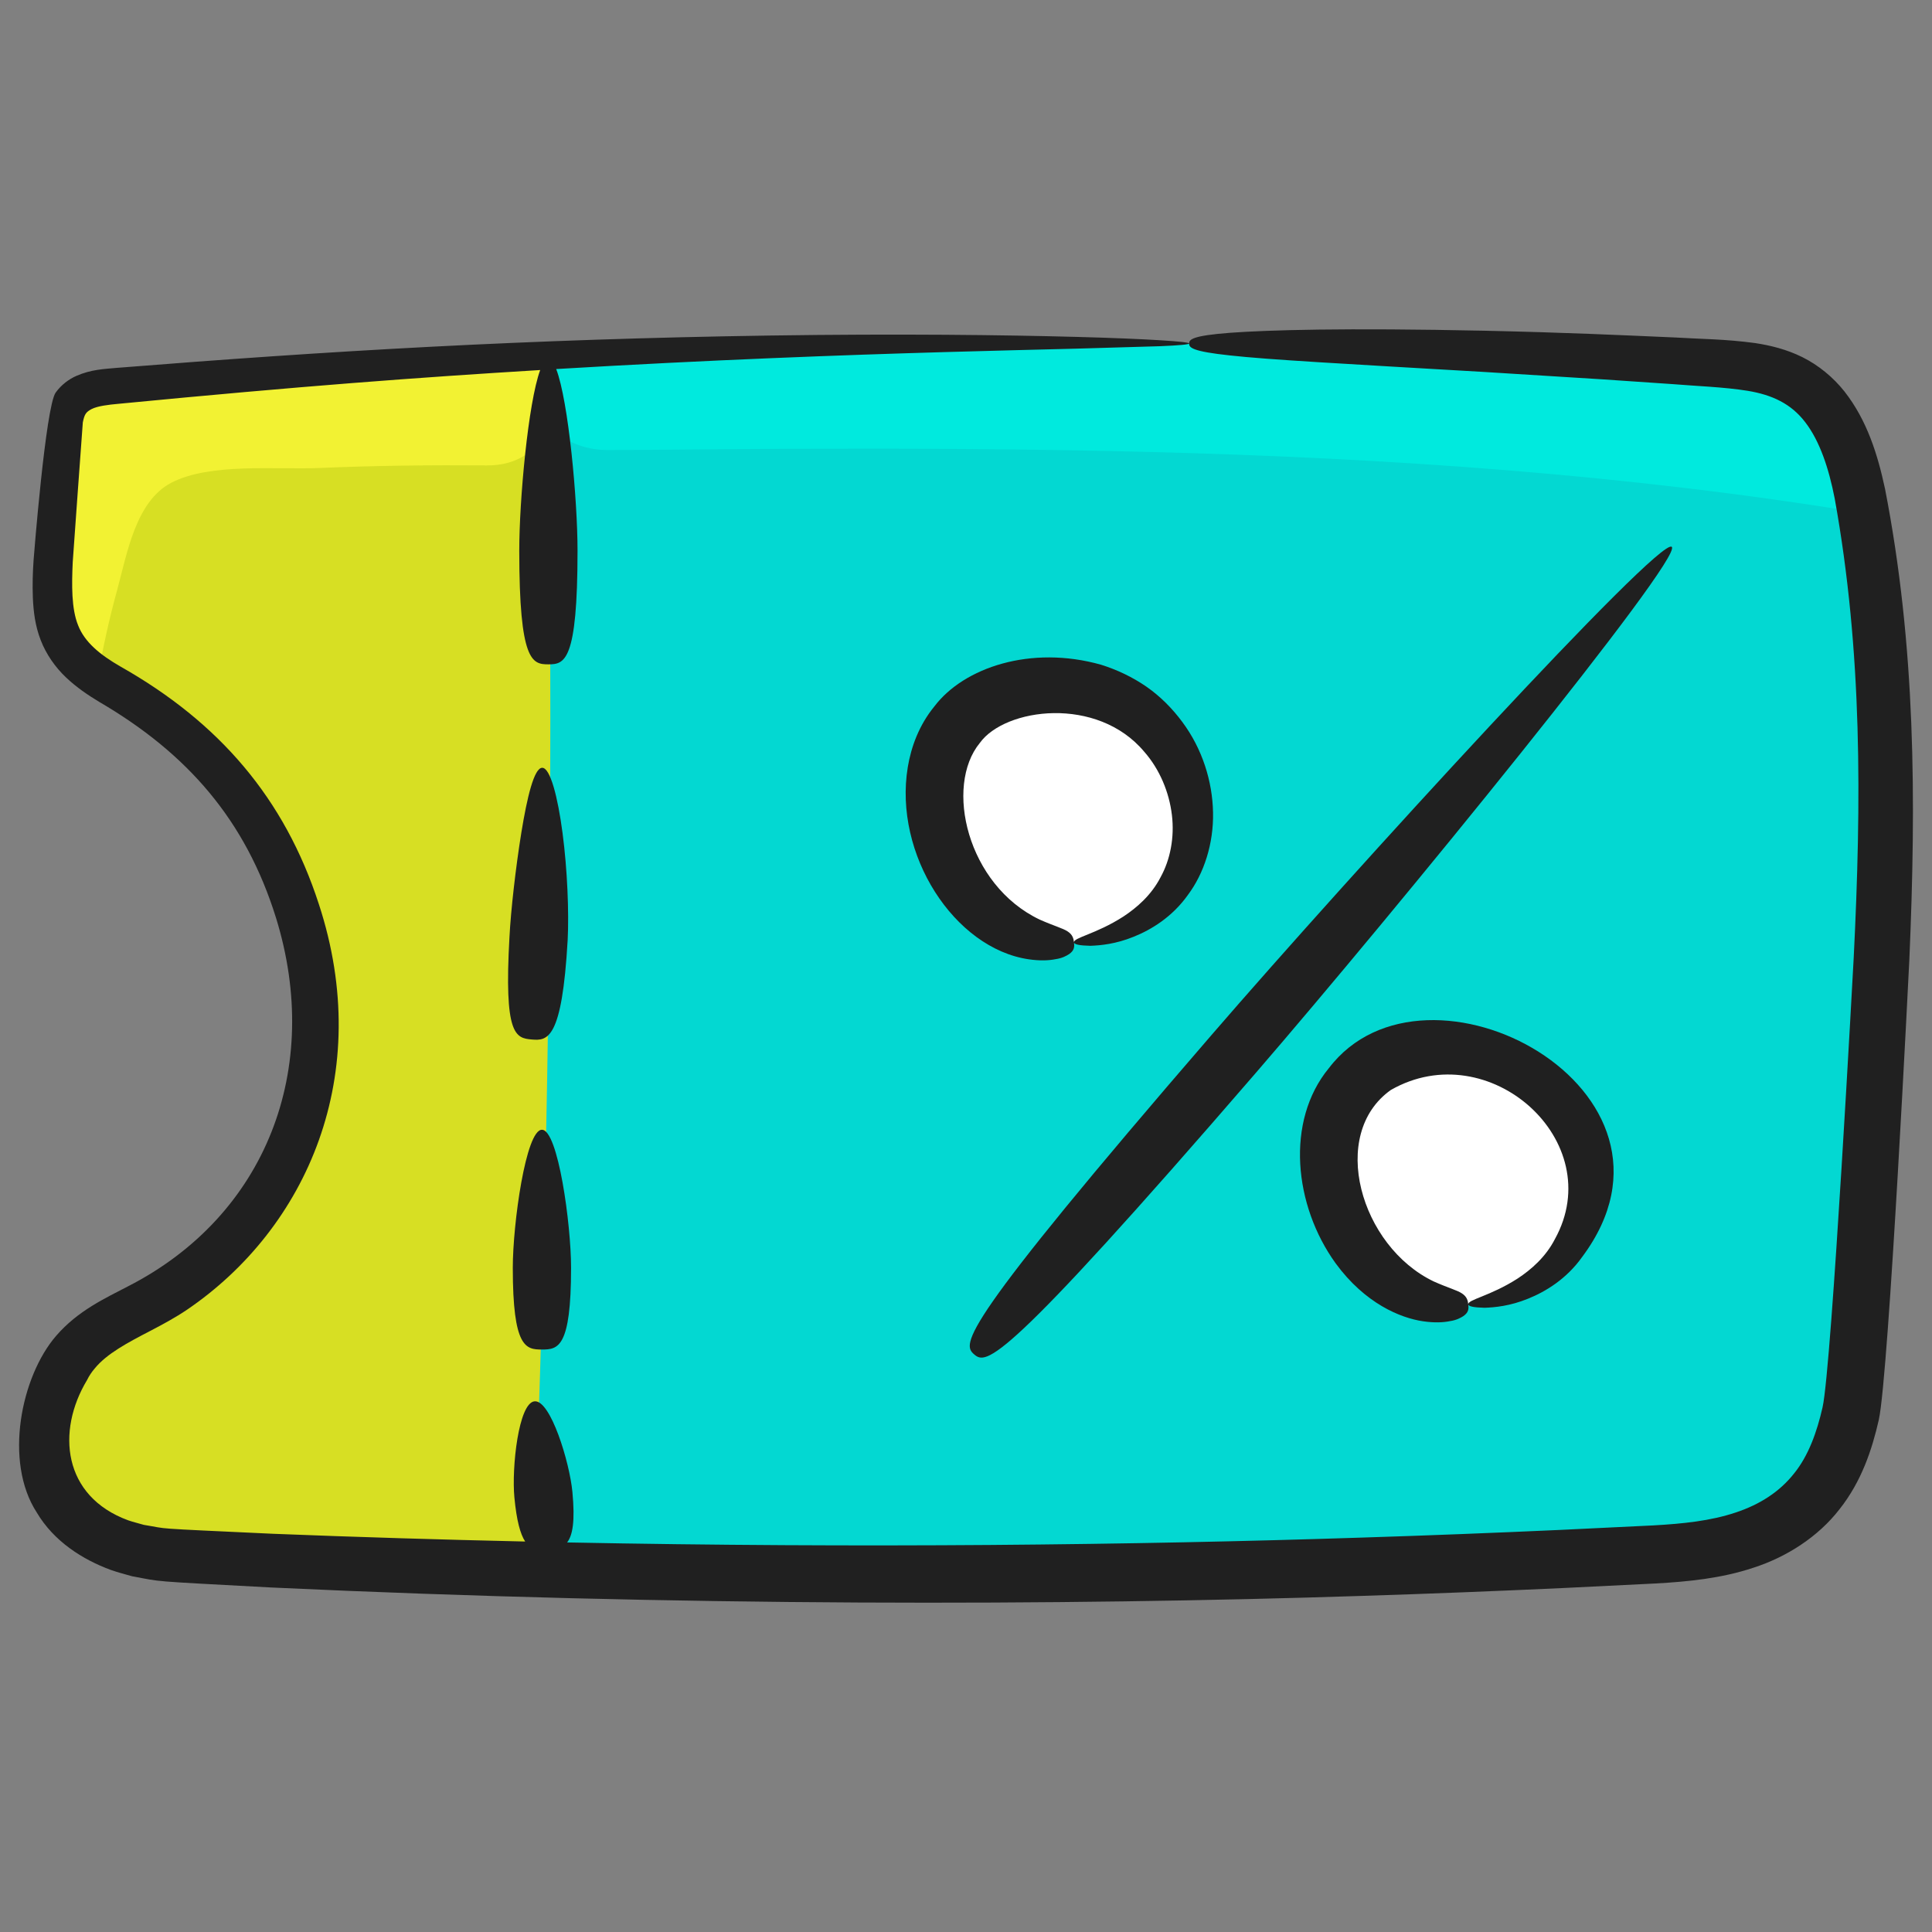 <svg id="Layer_1" enable-background="new 0 0 135 135" height="512" viewBox="0 0 135 135" width="512" xmlns="http://www.w3.org/2000/svg"><rect x="0" y="0" width="135" height="135" fill="#808080" stroke="none"/><g><g><path d="m130.064 93.122c-.39 10.54-2.87 16.18-13.77 16.76-23.13 1.24-46.29 1.68-69.44 1.3-3.22-.05-6.44-.12-9.66-.19-8.36-.21-16.71-.51-25.05-.99-7.15-.42-11.29-5.29-7.77-13.02 1.59-3.51 5.73-4.15 8.58-6.51 3.22-2.67 6.04-5.96 7.59-9.88.87-2.21 1.31-4.59 1.45-6.97.49-8.79-3.72-17.61-10.48-23.04-2.73-2.2-6.6-2.99-7.58-6.71-.85-3.27.53-9.47.5-13.06-.01-.95.01-1.98.61-2.71.67-.81 1.81-.97 2.85-1.06 9.06-.85 18.14-1.53 27.22-2.02 1.05-.06 2.09-.12 3.14-.17 14.93-.75 29.88-1.03 44.83-.85 12.2.15 24.4.62 36.57 1.39 2.07.14 4.24.31 6.01 1.41 2.86 1.79 3.88 5.45 4.47 8.8.01.08.03.17.04.25 3.28 18.8.59 38.33-.11 57.27z" fill="#03d8d2"/></g><g><path d="m37.194 110.992c-8.36-.21-16.71-.51-25.05-.99-7.15-.42-11.29-5.29-7.77-13.02 1.59-3.51 5.73-4.15 8.58-6.51 3.22-2.67 6.04-5.96 7.59-9.88.87-2.21 1.31-4.59 1.45-6.97.49-8.79-3.72-17.61-10.48-23.04-1.46-1.17-3.23-1.94-4.73-2.98-1.31-.89-2.39-1.99-2.85-3.73-.85-3.27.53-9.47.5-13.06-.01-.95.01-1.98.61-2.71.67-.81 1.81-.97 2.85-1.06 10.07-.95 20.17-1.68 30.27-2.19h.09v.18c.03 1.63.06 3.26.07 4.89.36 27.03-.02 54.07-1.13 81.07z" fill="#d7df23"/></g><g><path d="m75.045 65.854c13.011-1.513 9.7-19.3-2.818-17.89-11.907 1.341-6.831 19.012 2.818 17.89z" fill="#fff"/></g><g><path d="m102.597 91.147c13.011-1.513 9.7-19.3-2.818-17.89-11.907 1.341-6.831 19.012 2.818 17.89z" fill="#fff"/></g><g><path d="m38.324 29.921c-.7 1.5-2.14 2.62-4.3 2.6-3.9-.03-7.8.01-11.69.18-3.01.13-7.68-.38-10.38 1.04-2.47 1.3-3.07 4.92-3.76 7.46-.58 2.11-1.05 4.25-1.41 6.4-1.31-.89-2.39-1.99-2.85-3.73-.85-3.27.53-9.47.5-13.06-.01-.95.01-1.98.61-2.71.67-.81 1.81-.97 2.85-1.06 10.07-.95 20.17-1.68 30.27-2.19.03.06.07.12.09.18.77 1.49.79 3.38.07 4.89z" fill="#f2f233"/></g><g><path d="m130.174 35.851c-16.469-2.703-33.153-3.841-49.825-4.27-8.348-.215-16.699-.252-25.049-.221-4.274.016-8.547.073-12.821.087-2.735.009-5.472-1.793-4.526-4.939.988-3.286 10.064-2.088 13.359-2.194 10.587-.338 21.18-.441 31.772-.314 12.2.15 24.4.62 36.57 1.39 2.07.14 4.24.31 6.01 1.41 2.86 1.79 3.88 5.45 4.47 8.8.01.08.03.17.04.25z" fill="#00eade"/></g><g fill="#202020"><path d="m68.07 94.638c.851.735 1.912.901 19.671-19.657 9.731-11.265 29.924-36.035 29.073-36.77-.851-.735-22.424 22.843-32.155 34.108-17.759 20.558-17.44 21.583-16.589 22.319z"/><path d="m76.939 46.449c-4.914-1.386-9.592.198-11.645 2.907-1.089 1.328-1.631 2.857-1.861 4.242-1.009 6.109 3.257 12.676 8.451 13.434.805.117 1.423.083 1.878-.01.456-.065.75-.228.944-.354.385-.267.371-.534.341-.813-.03-.279-.098-.543-.442-.769-.338-.227-.962-.386-1.965-.833-5.071-2.421-6.655-9.322-4.173-12.341 1.759-2.445 8.197-3.314 11.491.62 1.08 1.229 1.741 2.833 1.929 4.412.191 1.582-.118 3.136-.791 4.352-.642 1.248-1.656 2.128-2.597 2.747-1.926 1.239-3.514 1.473-3.452 1.813.016.14.409.216 1.137.232.718-.024 1.785-.123 3.033-.632 1.232-.493 2.705-1.389 3.794-2.929 1.121-1.5 1.796-3.581 1.751-5.752-.039-2.167-.744-4.445-2.146-6.326-.694-.939-1.539-1.792-2.513-2.47-.976-.674-2.055-1.182-3.162-1.529z"/><path d="m92.846 74.649c-3.03 3.693-2.441 9.583.485 13.629 2.059 2.813 4.531 3.817 6.104 4.047.805.118 1.423.084 1.878-.01.456-.066.75-.229.944-.354.385-.267.371-.534.341-.813s-.098-.543-.442-.769c-.337-.227-.962-.386-1.965-.833-5.146-2.458-7.367-10.294-3.003-13.384 6.856-3.921 15.247 3.587 11.459 10.426-.642 1.248-1.656 2.128-2.597 2.747-1.926 1.239-3.514 1.473-3.452 1.813.016.14.409.216 1.137.233.718-.024 1.785-.123 3.033-.632 1.232-.493 2.705-1.389 3.794-2.929 8.714-11.671-10.925-22.128-17.715-13.17z"/><path d="m37.161 72.636c1.095.093 2.109.035 2.505-6.952.098-1.913-.021-4.936-.357-7.468-.331-2.534-.863-4.572-1.423-4.566-.564.005-1.051 2.039-1.456 4.525-.401 2.488-.734 5.431-.831 7.307-.387 6.84.417 7.059 1.563 7.154z"/><path d="m37.868 78.943c-1.125 0-2.036 6.579-2.036 9.645 0 5.595.912 5.712 2.036 5.712 1.125 0 2.036-.117 2.036-5.712-0-3.065-.912-9.645-2.036-9.645z"/><path d="m131.708 34.116c-.505-2.347-1.242-4.74-2.822-6.758-.789-.996-1.817-1.84-2.936-2.398-1.118-.555-2.25-.825-3.295-.986-2.113-.288-3.857-.282-5.596-.392-4.095-.177-7.52-.343-13.299-.472-9.932-.209-15.099-.049-17.782.142-2.683.203-2.885.471-2.888.751-.004.282.193.55 2.863.834 2.669.296 7.813.575 17.691 1.15 2.469.154 5.233.326 8.329.52 1.547.105 3.177.216 4.895.333 1.7.141 3.592.201 5.251.468 1.699.281 3.03.891 4.03 2.203 1.007 1.312 1.641 3.211 2.053 5.329 1.938 10.719 1.867 21.184 1.328 32.062-.005.101-1.541 28.639-2.177 31.431-.393 1.733-.985 3.388-1.996 4.633-.991 1.257-2.378 2.165-4.098 2.729-1.73.577-3.653.779-5.756.895-2.158.104-4.351.21-6.579.318-4.457.2-9.056.384-13.801.533-15.699.516-34.831.742-55.496.338.385-.488.565-1.471.37-3.534-.197-2.072-1.526-6.434-2.645-6.327-1.12.106-1.605 4.639-1.409 6.711.156 1.644.417 2.571.754 3.086-5.77-.129-11.645-.304-17.598-.54-8.981-.418-7.118-.314-9.044-.623-.365-.107-.742-.196-1.097-.318-4.579-1.68-5.026-6.231-2.876-9.8.143-.292.321-.56.538-.813.839-1.03 2.302-1.807 3.934-2.651.816-.429 1.681-.888 2.537-1.468 8.358-5.7 13.092-16.421 9.189-28.325-2.398-7.396-6.963-12.7-13.87-16.607-1.42-.818-2.499-1.701-2.955-2.883-.468-1.152-.447-2.83-.372-4.418.006-.1.689-9.652.704-9.752.119-.58.214-.72.62-.937.426-.209 1.128-.298 1.927-.369 12.825-1.24 20.848-1.832 29.412-2.355-.845 2.307-1.462 9.112-1.462 12.62 0 7.783.912 7.945 2.036 7.945 1.125 0 2.036-.163 2.036-7.945 0-3.547-.632-10.459-1.491-12.689 5.383-.321 10.401-.567 14.976-.758 9.026-.378 16.339-.539 21.393-.668 2.528-.074 4.49-.131 5.823-.17 2.708-.114 2.711-.253.004-.416-1.331-.083-3.295-.167-5.825-.234-5.06-.136-12.386-.23-21.439-.096-16.906.252-30.846 1.077-45.691 2.264-.781.075-1.715.096-2.77.556-.521.229-1.069.634-1.449 1.172-.702.998-1.53 11.565-1.537 11.666-.062.867-.09 1.758-.053 2.683.041.913.151 1.925.544 2.934.382.997 1.026 1.91 1.768 2.611.742.708 1.549 1.244 2.326 1.715 6.169 3.603 10.226 8.263 12.35 15.084 3.268 10.541-.671 20.806-10.333 25.75-1.576.827-3.496 1.686-5.034 3.468-2.442 2.826-3.667 8.775-1.347 12.341 1.196 2.021 3.205 3.285 5.156 4.005.495.176.996.304 1.496.446 2.208.409.972.315 9.705.786 28.552 1.336 55.437 1.271 76.326.586 4.764-.15 9.382-.337 13.856-.541 2.237-.11 4.439-.219 6.606-.326 2.211-.125 4.569-.348 6.826-1.106 2.259-.728 4.491-2.13 6-4.086 1.539-1.943 2.273-4.176 2.742-6.247.701-3.151 2.127-32.01 2.132-32.12.486-11.228.446-21.952-1.706-32.97z"/></g></g></svg>